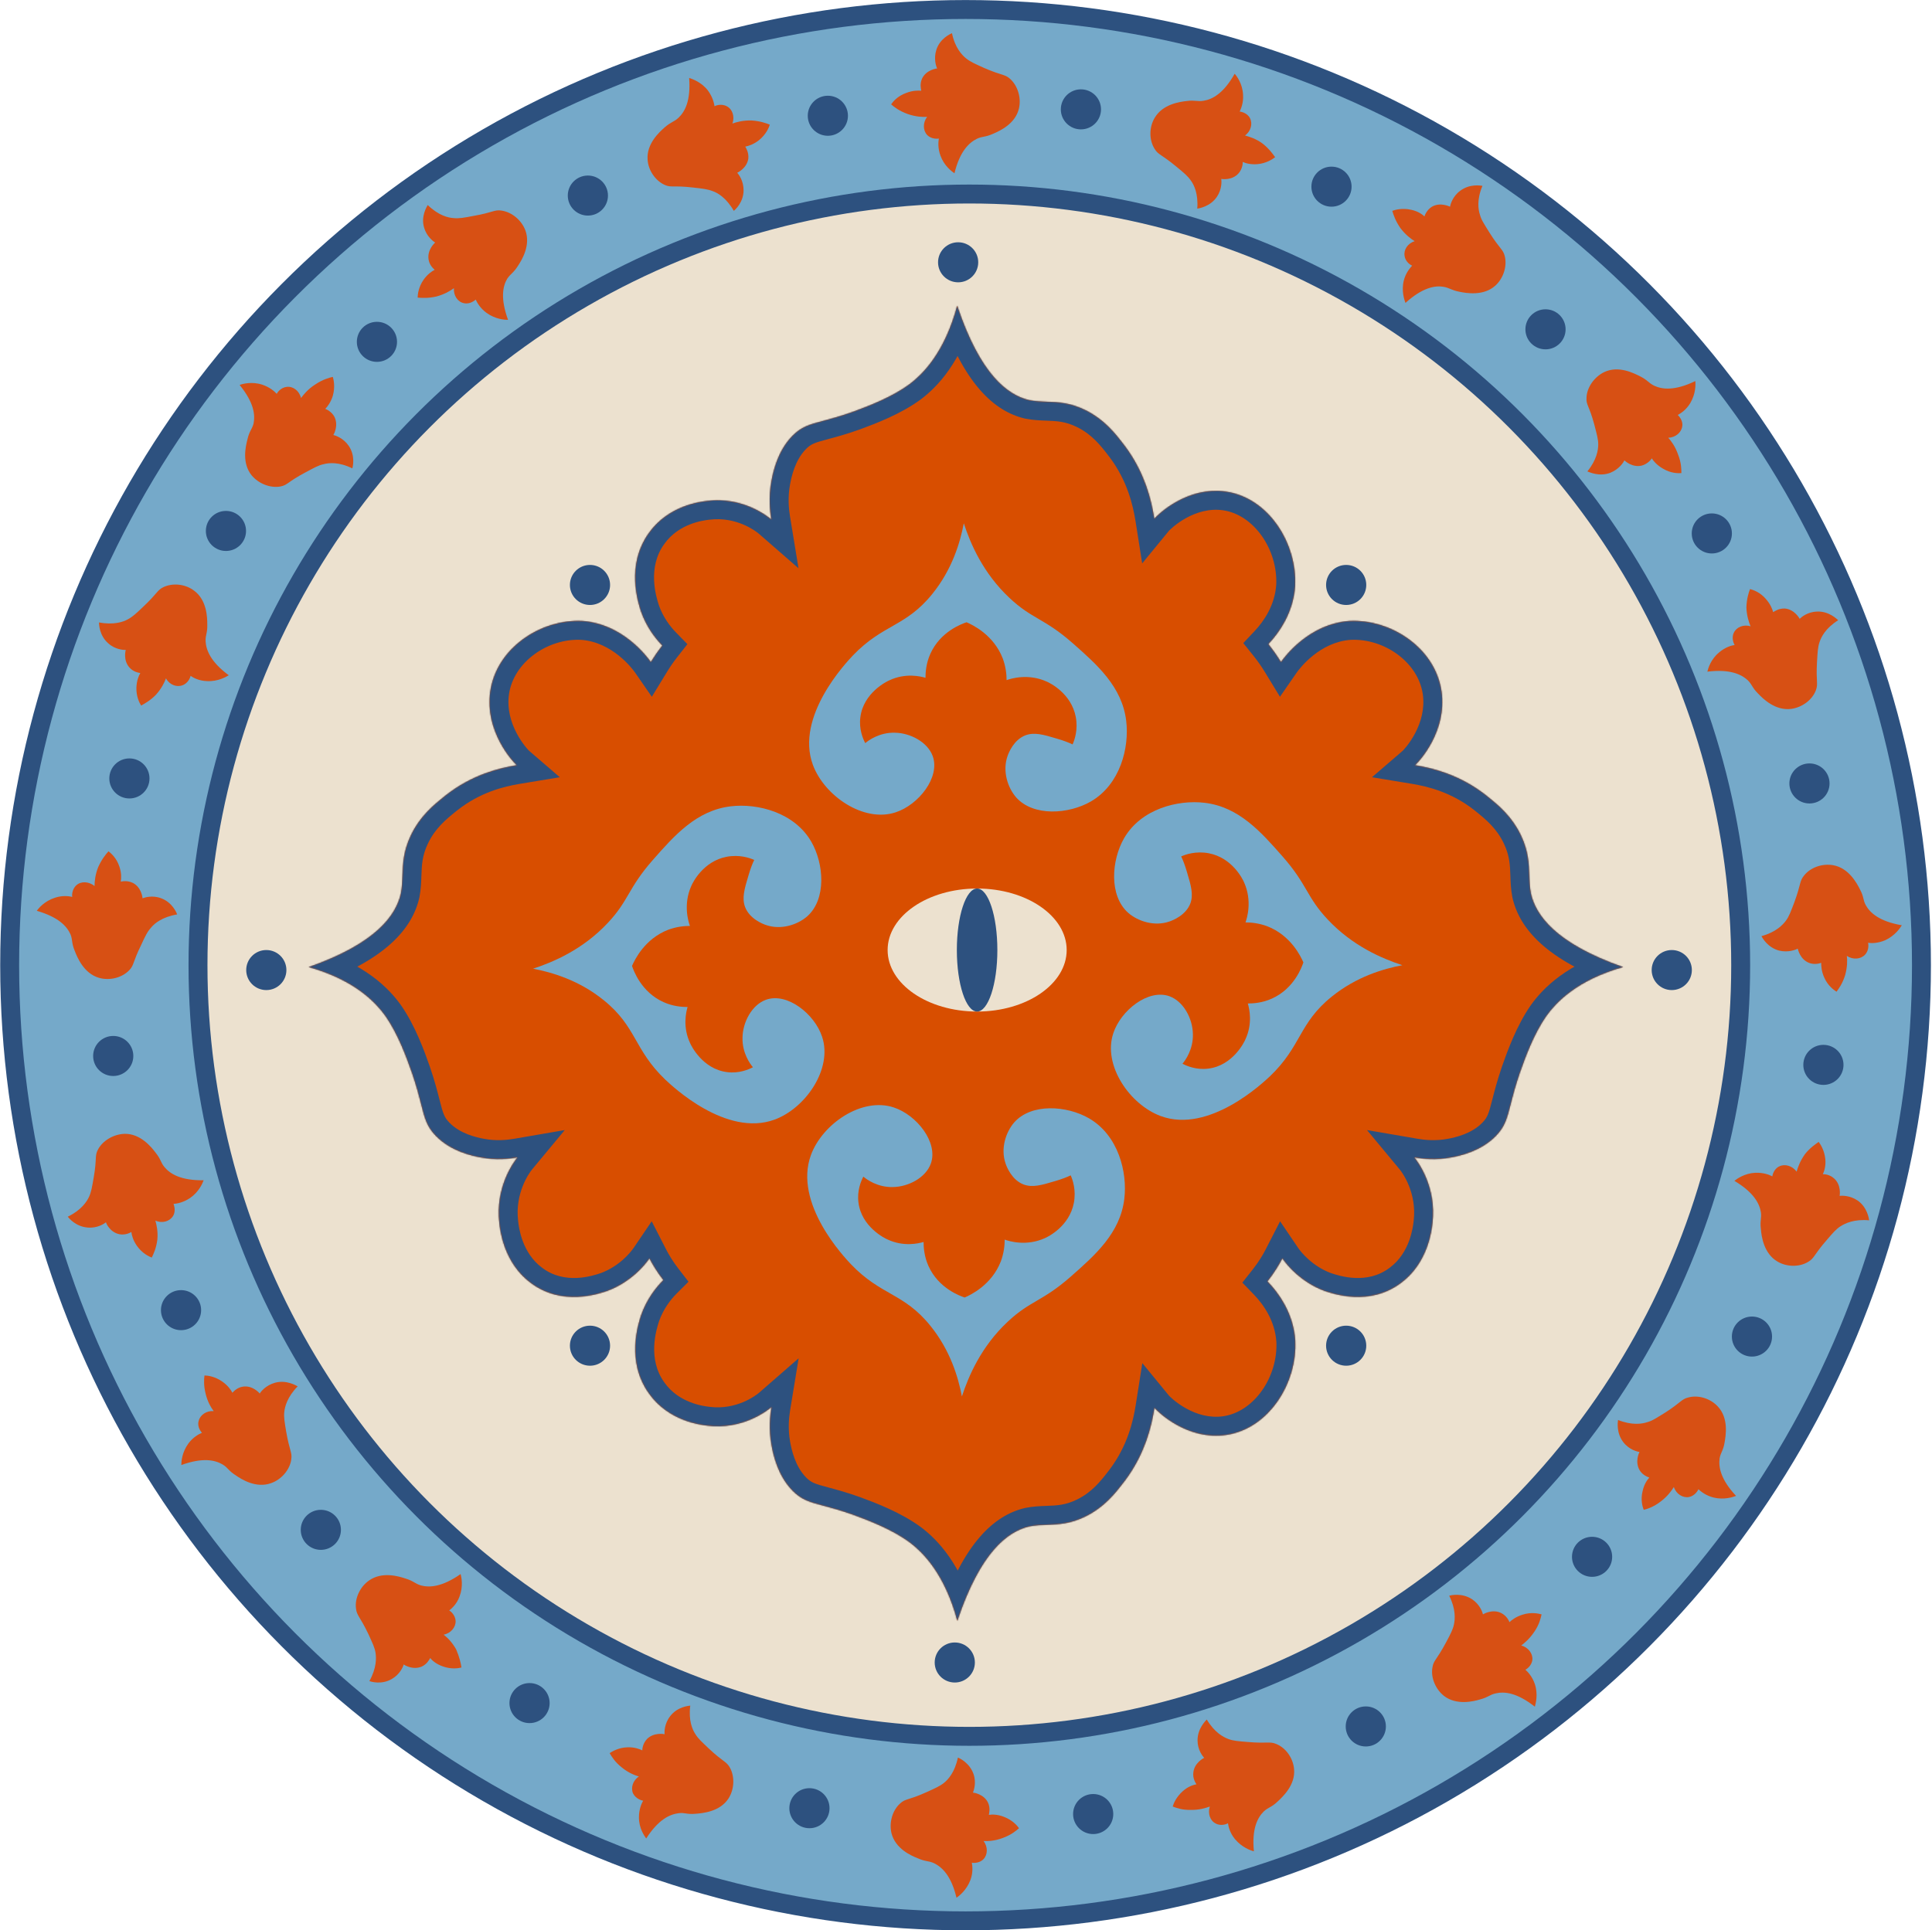 <svg width="1629" height="1628" viewBox="0 0 1629 1628" fill="none" xmlns="http://www.w3.org/2000/svg">
<circle cx="814.131" cy="814" r="805.98" fill="#75A9C9" stroke="#2D517F" stroke-width="15.96"/>
<circle cx="817.316" cy="814" r="650.37" fill="#ECE1CF" stroke="#2D517F" stroke-width="15.96"/>
<path d="M751.373 88.006C752.785 85.895 756.784 80.97 764.077 78.39C769.489 76.279 773.959 76.279 776.782 76.514C776.547 75.106 775.37 70.885 777.488 66.194C781.017 58.924 789.486 57.751 790.192 57.751C789.251 55.875 787.134 49.543 789.486 42.038C792.545 32.422 801.25 28.669 802.661 27.966C805.249 40.396 811.131 46.494 814.66 49.308C818.189 52.123 821.953 53.764 829.717 57.282C844.774 63.849 847.127 62.442 851.597 66.429C858.185 72.292 861.243 82.612 859.126 91.524C856.067 104.657 842.657 110.521 837.246 112.866C830.423 115.915 828.541 114.742 823.6 117.088C817.013 120.371 809.249 127.641 804.779 146.169C802.426 144.528 796.074 139.837 793.015 131.394C790.663 125.062 791.133 119.667 791.604 116.853C790.898 117.088 785.252 117.557 781.723 113.804C778.194 110.052 777.958 103.485 781.723 98.56C778.194 98.794 772.312 98.56 765.489 96.214C758.196 93.635 753.726 90.117 751.373 88.006Z" fill="#D75014"/>
<path d="M1173.96 177.835C1176.32 176.896 1182.43 175.255 1189.73 176.896C1195.37 178.069 1199.14 180.649 1201.02 182.525C1201.49 181.352 1202.9 177.131 1207.37 174.317C1214.43 170.33 1221.96 174.082 1222.66 174.317C1222.9 172.44 1224.78 165.639 1231.13 160.948C1239.13 154.85 1248.31 156.492 1249.95 156.727C1245.01 168.453 1246.43 176.896 1247.84 181.118C1249.01 185.574 1251.37 188.857 1255.84 196.128C1264.54 209.965 1267.36 210.2 1268.78 216.063C1270.89 224.506 1267.6 234.826 1260.78 240.923C1250.9 249.835 1236.31 247.256 1230.66 246.083C1223.37 244.676 1222.43 242.8 1217.02 241.861C1209.72 240.689 1199.37 242.565 1185.02 255.464C1184.08 252.884 1181.49 245.379 1183.61 236.702C1185.26 230.135 1188.78 226.148 1190.67 224.037C1189.96 223.803 1185.02 221.223 1184.31 215.829C1183.37 210.669 1186.9 205.275 1192.78 203.398C1189.73 201.522 1185.02 198.004 1180.79 192.375C1176.55 186.278 1174.9 181.118 1173.96 177.835Z" fill="#D75014"/>
<path d="M1475.57 496.791C1478.15 497.495 1484.04 499.371 1488.98 505.234C1492.74 509.456 1494.39 513.677 1495.09 516.257C1496.27 515.553 1499.8 512.974 1504.98 513.208C1512.97 513.912 1517.21 521.417 1517.44 521.886C1518.86 520.479 1524.03 516.023 1532.03 515.788C1542.15 515.319 1548.73 522.12 1549.91 523.058C1539.09 529.86 1535.56 537.365 1534.15 541.586C1532.74 545.808 1532.5 550.029 1532.03 558.473C1531.09 574.89 1533.21 576.531 1531.09 582.16C1528.03 590.369 1519.33 596.701 1510.15 597.874C1496.74 599.515 1486.39 589.196 1482.39 584.975C1477.21 579.815 1477.45 577.47 1473.68 573.717C1468.27 568.792 1458.86 564.101 1439.57 566.447C1440.28 563.632 1442.39 556.127 1449.45 550.264C1454.63 545.808 1459.8 544.401 1462.63 543.932C1462.16 543.463 1459.57 538.303 1461.92 533.612C1464.04 528.922 1470.16 526.342 1476.04 528.218C1474.63 524.935 1472.74 519.306 1472.51 512.27C1472.74 505 1474.39 499.84 1475.57 496.791Z" fill="#D75014"/>
<path d="M352.152 251.003C352.152 248.423 352.858 242.091 357.093 235.993C360.387 231.302 364.151 228.723 366.504 227.55C365.563 226.612 362.034 223.797 361.328 218.638C360.151 210.664 366.504 204.8 366.974 204.566C365.327 203.628 359.681 199.406 357.564 191.901C354.74 182.286 359.916 174.311 360.622 172.904C369.797 181.816 378.032 183.693 382.502 183.927C386.972 184.396 390.972 183.693 399.441 182.051C415.675 179.237 416.851 176.657 422.733 177.595C431.438 178.768 439.672 185.569 442.966 194.247C447.671 206.911 439.907 219.341 436.849 224.032C432.849 230.364 430.732 230.599 427.673 235.055C423.909 241.387 421.792 251.707 428.379 269.765C425.556 269.765 417.792 269.296 410.263 263.902C404.852 259.915 402.264 255.225 401.088 252.645C400.617 253.114 396.383 256.866 391.207 255.694C386.031 254.755 382.267 249.361 382.737 243.029C379.914 245.14 374.973 248.189 367.915 250.065C360.857 251.707 355.446 251.238 352.152 251.003Z" fill="#D75014"/>
<path d="M119.011 595.062C117.599 592.951 114.776 587.322 115.011 579.817C115.247 574.188 116.893 569.967 118.305 567.622C116.893 567.387 112.423 566.683 109.13 562.931C103.718 556.833 105.836 548.625 106.071 548.156C104.189 548.156 97.131 547.921 91.249 542.527C83.721 535.96 83.485 526.579 83.485 524.937C95.954 527.282 103.954 524.468 107.718 522.357C111.717 520.246 114.776 517.432 120.893 511.569C132.892 500.311 132.421 497.731 137.832 495.151C145.831 491.399 156.418 492.572 163.712 498.2C174.534 506.174 174.769 520.95 174.769 526.579C175.005 534.084 173.122 535.491 173.358 540.885C173.828 548.155 177.357 558.006 192.885 569.498C190.532 570.905 183.709 574.892 174.534 574.423C167.711 574.188 163.006 571.609 160.653 569.967C160.653 570.671 159.006 576.065 153.83 577.941C148.89 579.817 142.773 577.472 139.95 572.078C138.773 575.361 136.185 580.755 131.48 585.915C126.775 590.84 121.834 593.42 119.011 595.062Z" fill="#D75014"/>
<path d="M127.947 1060.6C125.595 1059.67 119.948 1057.09 115.478 1050.75C112.185 1046.06 111.008 1041.61 110.773 1039.03C109.597 1039.73 105.597 1041.84 100.656 1040.9C92.657 1039.26 89.364 1031.52 89.364 1030.82C87.952 1031.99 82.07 1035.98 74.071 1035.28C63.955 1034.57 58.073 1027.3 57.132 1026.13C68.66 1020.5 73.13 1013.46 75.012 1009.48C76.894 1005.49 77.6 1001.27 79.012 993.06C81.835 976.878 79.718 975.001 82.541 969.607C86.54 961.868 95.951 956.473 105.126 956.239C118.537 956.004 127.712 967.496 131.241 972.187C135.947 978.05 135.241 980.161 138.77 984.383C143.475 990.011 152.415 995.64 171.707 995.406C170.766 997.985 167.708 1005.26 160.179 1010.42C154.533 1014.17 149.357 1015.11 146.298 1015.34C146.534 1016.04 148.651 1021.2 145.828 1025.66C143.005 1030.12 136.652 1031.99 131.006 1029.41C131.947 1032.7 133.359 1038.56 132.653 1045.6C131.712 1052.87 129.359 1057.79 127.947 1060.6Z" fill="#D75014"/>
<path d="M1533.43 963.039C1535.08 965.15 1538.37 970.31 1539.08 977.815C1539.55 983.443 1538.14 987.899 1536.96 990.245C1538.37 990.245 1542.84 990.479 1546.61 993.997C1552.49 999.391 1551.31 1007.83 1551.08 1008.54C1552.96 1008.3 1559.78 1008.07 1566.37 1012.53C1574.6 1018.39 1575.78 1027.77 1576.01 1029.18C1563.31 1028 1555.78 1031.76 1552.02 1034.1C1548.25 1036.45 1545.43 1039.73 1540.02 1046.06C1529.2 1058.49 1529.9 1061.07 1524.73 1064.12C1517.2 1068.81 1506.37 1068.58 1498.61 1063.89C1487.08 1057.09 1485.2 1042.55 1484.73 1036.68C1483.79 1029.41 1485.44 1027.77 1484.73 1022.38C1483.55 1015.11 1478.85 1005.72 1462.38 995.873C1464.5 994.232 1470.85 989.541 1480.02 989.072C1486.85 988.837 1491.79 990.714 1494.38 992.121C1494.38 991.417 1495.55 985.789 1500.26 983.678C1504.96 981.332 1511.32 983.209 1514.84 988.134C1515.79 984.85 1517.67 979.222 1521.9 973.358C1526.14 967.964 1530.84 964.915 1533.43 963.039Z" fill="#D75014"/>
<path d="M389.091 1406.3C386.503 1407.01 380.386 1407.95 373.328 1405.37C367.917 1403.49 364.388 1400.44 362.741 1398.33C362.036 1399.5 360.153 1403.49 355.448 1405.6C347.919 1408.65 340.861 1404.19 340.391 1403.72C339.92 1405.6 337.332 1411.93 330.51 1415.92C321.805 1421.08 312.865 1418.27 311.453 1417.8C317.57 1406.77 317.335 1398.33 316.629 1393.87C315.923 1389.42 314.041 1385.67 310.512 1377.93C303.454 1363.15 300.866 1362.68 300.16 1356.58C298.984 1347.91 303.689 1338.06 311.218 1332.9C322.275 1325.16 336.156 1329.38 341.803 1331.25C348.861 1333.37 349.566 1335.48 354.978 1337.12C362.036 1338.99 372.623 1338.52 388.386 1327.5C389.091 1330.32 390.738 1337.82 387.444 1346.5C385.092 1352.83 381.092 1356.35 378.74 1358.23C379.445 1358.46 383.915 1361.74 384.151 1367.14C384.386 1372.3 380.151 1377.46 374.034 1378.63C376.857 1380.74 381.092 1384.73 384.621 1391.06C387.444 1397.63 388.621 1403.02 389.091 1406.3Z" fill="#D75014"/>
<path d="M859.185 1541.86C857.773 1539.75 853.774 1535.06 846.48 1532.25C841.069 1530.14 836.599 1530.14 833.776 1530.61C834.011 1529.2 835.187 1524.98 833.07 1520.29C829.541 1513.02 821.071 1511.84 820.365 1511.84C821.071 1509.97 823.424 1503.64 820.836 1496.13C817.542 1486.75 809.073 1482.76 807.661 1482.29C805.073 1494.72 799.427 1500.82 795.898 1503.64C792.369 1506.45 788.604 1508.09 780.84 1511.61C765.783 1518.41 763.431 1516.77 758.961 1520.99C752.373 1526.85 749.55 1537.17 751.667 1546.09C754.961 1559.22 768.371 1565.08 773.782 1567.19C780.605 1570.24 782.487 1569.07 787.663 1571.41C794.251 1574.7 802.015 1581.73 806.485 1600.5C808.837 1598.85 814.954 1594.16 818.248 1585.49C820.601 1579.15 819.895 1573.76 819.424 1570.95C820.13 1571.18 825.777 1571.65 829.306 1567.9C832.835 1564.14 833.07 1557.58 829.306 1552.65C832.835 1552.89 838.716 1552.65 845.539 1550.07C852.597 1547.49 856.832 1543.97 859.185 1541.86Z" fill="#D75014"/>
<path d="M1299.81 1361.51C1297.22 1360.81 1291.1 1359.4 1283.81 1361.74C1278.4 1363.39 1274.63 1366.2 1272.75 1368.08C1272.28 1366.9 1270.4 1362.68 1265.69 1360.34C1258.4 1356.82 1251.1 1361.04 1250.4 1361.51C1249.93 1359.63 1247.81 1353.07 1240.99 1348.61C1232.52 1343.22 1223.34 1345.33 1221.93 1345.8C1227.58 1357.05 1226.87 1365.5 1225.93 1369.95C1224.99 1374.41 1223.11 1377.93 1219.11 1385.43C1211.34 1399.97 1208.76 1400.21 1207.82 1406.07C1206.17 1414.75 1210.4 1424.6 1217.46 1430.23C1228.05 1438.44 1242.4 1434.92 1247.81 1433.28C1255.1 1431.4 1255.81 1429.29 1261.22 1428.12C1268.51 1426.47 1278.87 1427.41 1294.16 1439.37C1294.86 1436.56 1296.98 1429.05 1294.16 1420.38C1292.04 1414.04 1288.28 1410.06 1286.16 1408.18C1286.87 1407.95 1291.57 1404.9 1292.04 1399.74C1292.51 1394.58 1288.51 1389.18 1282.63 1387.78C1285.45 1385.67 1289.92 1381.91 1293.92 1375.82C1297.92 1369.95 1299.1 1364.56 1299.81 1361.51Z" fill="#D75014"/>
<path d="M649.078 105.126C648.372 107.471 646.019 113.334 639.902 118.26C635.432 121.777 630.962 123.185 628.374 123.654C629.08 124.826 631.433 128.579 630.962 133.739C629.786 141.713 622.257 145.465 621.551 145.7C622.963 147.107 626.962 152.501 626.962 160.475C626.962 170.56 619.904 176.892 618.728 177.83C612.376 166.807 605.083 162.586 600.848 161.179C596.613 159.537 592.613 159.068 584.144 158.13C567.675 156.254 566.028 158.364 560.617 156.019C552.618 152.501 546.501 143.589 546.03 134.442C545.089 121.074 556.147 111.224 560.382 107.471C566.028 102.546 568.145 103.015 572.145 99.263C577.556 94.103 582.497 84.956 581.085 65.725C583.673 66.663 591.202 69.008 596.848 76.278C600.848 81.673 602.024 86.832 602.495 89.647C602.965 89.178 608.141 87.067 612.846 89.647C617.552 91.992 619.669 98.324 617.552 104.188C620.845 103.015 626.492 101.373 633.785 101.608C641.079 102.077 646.019 103.953 649.078 105.126Z" fill="#D75014"/>
<path d="M280.616 317.845C281.321 320.19 282.733 326.288 280.616 333.793C278.969 339.187 276.145 342.94 274.263 344.816C275.44 345.285 279.674 347.161 282.027 351.617C285.556 358.888 281.557 366.158 281.086 366.862C282.968 367.331 289.556 369.442 294.026 376.008C299.672 384.217 297.555 393.364 297.084 395.005C285.556 389.377 277.087 390.315 272.852 391.487C268.382 392.426 264.853 394.536 257.324 398.523C242.737 406.263 242.502 409.077 236.621 410.25C227.916 411.892 218.034 407.905 212.153 400.869C203.683 390.315 207.212 376.243 208.624 370.614C210.271 363.344 212.388 362.406 213.8 357.246C215.211 349.975 214.27 339.656 202.036 324.646C204.624 323.708 212.388 321.597 221.093 324.412C227.445 326.522 231.445 330.04 233.327 332.151C233.562 331.448 236.62 326.757 241.796 326.288C246.972 325.584 252.383 329.571 253.795 335.669C255.912 332.855 259.677 328.164 265.558 324.412C272.146 319.956 277.557 318.548 280.616 317.845Z" fill="#D75014"/>
<path d="M91.481 717.957C93.598 719.599 98.303 723.586 100.656 730.856C102.538 736.25 102.303 740.941 101.832 743.521C103.244 743.286 107.479 742.348 112.184 744.694C119.242 748.446 120.183 756.889 120.183 757.593C122.065 756.889 128.653 754.778 135.946 757.593C145.357 761.111 148.886 769.788 149.356 771.196C136.887 773.306 130.3 778.701 127.476 782.219C124.418 785.502 122.536 789.254 119.007 796.994C111.714 811.769 113.125 814.115 108.89 818.336C102.773 824.669 92.421 827.248 83.481 824.669C70.542 820.916 65.13 807.313 63.013 801.919C60.19 795.118 61.366 793.007 59.484 788.082C56.425 781.28 49.603 773.541 31.017 768.147C32.663 765.801 37.604 759.938 46.309 757.124C52.661 755.013 58.072 755.717 60.896 756.42C60.66 755.717 60.425 750.088 64.425 746.57C68.189 743.052 75.012 743.286 79.717 747.273C79.717 743.755 80.188 737.892 82.776 731.325C85.834 724.524 89.363 720.302 91.481 717.957Z" fill="#D75014"/>
<path d="M1548.49 836.394C1546.38 834.987 1541.2 831.469 1538.14 824.433C1535.79 819.274 1535.55 814.583 1535.55 812.003C1534.38 812.472 1529.91 813.879 1525.2 812.003C1517.67 808.954 1516.03 800.746 1515.79 800.042C1514.15 800.98 1507.79 803.56 1500.03 801.684C1490.38 799.104 1485.91 790.895 1485.21 789.488C1497.44 786.205 1503.32 779.872 1505.91 776.354C1508.5 772.837 1509.91 768.849 1512.97 760.875C1518.62 745.396 1517.2 743.286 1520.97 738.595C1526.38 731.559 1536.5 728.041 1545.67 729.683C1558.85 732.028 1565.67 744.927 1568.26 750.087C1571.79 756.654 1570.61 758.765 1573.2 763.455C1576.73 769.788 1584.49 777.058 1603.55 780.341C1602.14 782.687 1597.67 789.254 1589.43 793.006C1583.31 795.586 1577.9 795.586 1575.08 795.117C1575.31 795.821 1576.26 801.215 1572.49 805.202C1568.96 808.954 1562.37 809.658 1557.2 806.14C1557.67 809.658 1557.67 815.521 1555.79 822.323C1553.67 829.359 1550.38 833.815 1548.49 836.394Z" fill="#D75014"/>
<path d="M172.409 1160.04C174.997 1160.04 181.114 1160.75 187.466 1165.2C192.172 1168.49 194.76 1172.24 195.936 1174.59C196.877 1173.65 199.935 1170.13 204.876 1169.43C212.875 1168.25 218.522 1174.59 218.992 1175.29C219.933 1173.65 224.168 1168.25 231.932 1166.14C241.578 1163.56 249.577 1168.49 250.989 1169.19C242.048 1178.34 240.166 1186.55 239.696 1190.77C239.225 1195.22 239.931 1199.21 241.343 1207.65C244.166 1223.84 246.518 1225.01 245.577 1230.87C244.401 1239.55 237.343 1247.76 228.638 1250.81C215.934 1255.5 203.464 1247.52 198.759 1244.24C192.407 1240.25 192.407 1237.91 187.701 1235.09C181.349 1231.34 170.997 1229 152.882 1235.56C152.882 1232.75 153.352 1225.01 158.764 1217.5C162.763 1212.11 167.468 1209.53 170.292 1208.36C169.821 1207.89 166.057 1203.67 167.468 1198.51C168.645 1193.35 174.056 1189.6 180.173 1190.06C178.055 1187.25 174.997 1182.33 173.35 1175.29C171.703 1168.72 171.939 1163.33 172.409 1160.04Z" fill="#D75014"/>
<path d="M1385.93 1273.32C1384.99 1270.98 1383.11 1264.88 1384.99 1257.61C1386.16 1251.98 1388.75 1248.23 1390.63 1246.12C1389.46 1245.65 1384.99 1244.24 1382.4 1239.79C1378.4 1232.75 1381.93 1225.25 1382.4 1224.54C1380.52 1224.31 1373.69 1222.67 1368.75 1216.33C1362.64 1208.36 1364.05 1199.21 1364.28 1197.57C1376.05 1202.26 1384.52 1200.85 1388.75 1199.45C1393.22 1198.28 1396.52 1195.93 1403.81 1191.47C1417.69 1182.56 1417.69 1179.98 1423.57 1178.57C1432.04 1176.23 1442.39 1179.51 1448.51 1186.31C1457.69 1196.16 1455.1 1210.71 1454.16 1216.33C1452.98 1223.6 1450.86 1224.78 1449.92 1229.94C1448.98 1237.21 1450.63 1247.53 1463.8 1261.6C1461.21 1262.54 1453.69 1265.12 1444.98 1263.01C1438.39 1261.36 1434.39 1258.08 1432.04 1255.97C1431.81 1256.67 1429.22 1261.6 1424.04 1262.54C1418.87 1263.47 1413.22 1259.96 1411.34 1254.09C1409.46 1257.14 1406.16 1261.83 1400.28 1266.29C1394.16 1270.98 1388.99 1272.62 1385.93 1273.32Z" fill="#D75014"/>
<path d="M988.788 1523.57C989.494 1520.99 991.847 1515.36 997.493 1510.43C1001.73 1506.68 1006.2 1505.28 1008.79 1504.81C1008.08 1503.63 1005.49 1499.88 1006.2 1494.72C1007.14 1486.75 1014.67 1482.76 1015.37 1482.53C1013.96 1481.12 1009.73 1475.72 1009.73 1467.75C1009.73 1457.67 1016.55 1451.33 1017.49 1450.16C1024.08 1461.18 1031.37 1464.94 1035.61 1466.58C1039.84 1468.22 1044.08 1468.45 1052.31 1469.16C1068.78 1470.56 1070.43 1468.45 1076.07 1470.8C1084.31 1474.08 1090.42 1482.99 1091.13 1492.14C1092.31 1505.51 1081.48 1515.36 1077.25 1519.35C1071.84 1524.51 1069.48 1524.04 1065.49 1527.79C1060.31 1532.95 1055.37 1542.33 1057.25 1561.33C1054.43 1560.62 1047.13 1558.04 1041.25 1551.01C1037.02 1545.85 1035.84 1540.69 1035.37 1537.64C1034.9 1538.11 1029.72 1540.45 1025.02 1537.87C1020.31 1535.53 1018.2 1529.43 1020.08 1523.57C1016.78 1524.74 1011.14 1526.62 1003.85 1526.38C997.022 1526.62 991.847 1524.74 988.788 1523.57Z" fill="#D75014"/>
<path d="M514.026 1478.54C516.144 1477.13 521.555 1473.85 529.084 1473.61C534.73 1473.38 539.2 1475.02 541.553 1476.19C541.553 1474.79 542.023 1470.33 545.552 1466.58C551.199 1460.95 559.668 1462.36 560.374 1462.59C560.139 1460.71 560.139 1453.68 565.079 1447.35C571.196 1439.37 580.607 1438.67 582.019 1438.43C580.372 1451.1 583.901 1458.84 586.254 1462.36C588.606 1466.34 591.665 1468.92 597.782 1474.79C609.78 1486.04 612.368 1485.34 615.427 1490.73C619.662 1498.47 619.191 1509.03 614.25 1516.77C606.957 1528.03 592.371 1529.2 586.489 1529.67C578.96 1530.37 577.549 1528.49 572.138 1529.2C564.844 1530.14 555.198 1534.36 544.846 1550.54C543.2 1548.19 538.729 1541.86 538.729 1532.72C538.729 1525.91 540.847 1521.22 542.259 1518.64C541.553 1518.64 536.142 1517.24 533.789 1512.55C531.671 1507.86 533.554 1501.52 538.729 1498.24C535.436 1497.3 529.789 1495.19 524.143 1490.5C518.496 1486.04 515.673 1481.35 514.026 1478.54Z" fill="#D75014"/>
<path d="M1075.15 132.566C1073.03 134.208 1067.86 137.726 1060.33 138.43C1054.68 138.899 1050.21 137.726 1047.86 136.553C1047.86 137.96 1047.63 142.417 1044.33 146.169C1038.92 152.267 1030.45 151.094 1029.75 150.86C1029.98 152.736 1030.45 159.537 1025.98 166.104C1020.33 174.313 1010.92 175.72 1009.51 175.954C1010.45 163.29 1006.69 155.785 1004.1 152.267C1001.51 148.514 998.455 145.935 991.867 140.54C979.163 129.986 976.575 130.69 973.516 125.53C968.811 118.025 968.811 107.471 973.516 99.497C980.339 87.771 994.69 85.895 1000.57 85.191C1007.87 84.253 1009.51 85.895 1014.92 84.957C1022.22 83.784 1031.63 78.859 1041.04 62.207C1042.92 64.318 1047.63 70.65 1048.1 79.797C1048.57 86.598 1046.45 91.523 1045.27 94.103C1045.98 94.103 1051.63 95.041 1053.98 99.732C1056.33 104.423 1054.68 110.755 1049.74 114.273C1053.04 115.211 1058.92 116.853 1064.57 121.074C1070.21 125.53 1073.27 129.986 1075.15 132.566Z" fill="#D75014"/>
<path d="M1417.69 398.993C1415.1 399.227 1408.75 399.227 1402.17 395.24C1397.22 392.426 1394.17 388.908 1392.75 386.563C1392.05 387.735 1389.23 391.253 1384.28 392.66C1376.52 394.537 1370.17 388.908 1369.7 388.204C1368.76 390.081 1365.23 395.709 1357.7 398.758C1348.29 402.276 1339.82 398.055 1338.41 397.586C1346.41 387.735 1347.58 379.292 1347.58 374.836C1347.58 370.38 1346.41 366.393 1344.29 358.184C1340.05 342.236 1337.23 341.533 1337.7 335.435C1337.94 326.757 1344.29 317.845 1352.52 313.858C1364.76 307.995 1377.7 314.796 1382.87 317.376C1389.46 320.659 1389.93 323.005 1394.87 325.35C1401.46 328.399 1412.05 329.806 1429.46 321.363C1429.69 324.177 1429.93 331.917 1425.22 339.891C1421.69 345.754 1417.22 348.569 1414.63 349.976C1415.1 350.445 1419.34 354.432 1418.4 359.592C1417.69 364.751 1412.75 368.973 1406.64 369.207C1408.99 371.787 1412.52 376.478 1414.87 383.279C1417.69 390.315 1417.69 395.944 1417.69 398.993Z" fill="#D75014"/>
<path d="M698.017 114.508C707.373 114.508 714.957 106.948 714.957 97.622C714.957 88.296 707.373 80.735 698.017 80.735C688.662 80.735 681.078 88.296 681.078 97.622C681.078 106.948 688.662 114.508 698.017 114.508Z" fill="#2D517F"/>
<path d="M911.393 109.112C920.749 109.112 928.333 101.552 928.333 92.226C928.333 82.9 920.749 75.34 911.393 75.34C902.038 75.34 894.454 82.9 894.454 92.226C894.454 101.552 902.038 109.112 911.393 109.112Z" fill="#2D517F"/>
<path d="M495.679 181.817C505.034 181.817 512.618 174.257 512.618 164.931C512.618 155.605 505.034 148.045 495.679 148.045C486.323 148.045 478.739 155.605 478.739 164.931C478.739 174.257 486.323 181.817 495.679 181.817Z" fill="#2D517F"/>
<path d="M317.818 305.184C327.174 305.184 334.757 297.623 334.757 288.297C334.757 278.971 327.174 271.411 317.818 271.411C308.463 271.411 300.879 278.971 300.879 288.297C300.879 297.623 308.463 305.184 317.818 305.184Z" fill="#2D517F"/>
<path d="M190.512 464.664C199.867 464.664 207.451 457.104 207.451 447.778C207.451 438.452 199.867 430.892 190.512 430.892C181.156 430.892 173.572 438.452 173.572 447.778C173.572 457.104 181.156 464.664 190.512 464.664Z" fill="#2D517F"/>
<path d="M1303.12 294.628C1312.48 294.628 1320.06 287.068 1320.06 277.742C1320.06 268.416 1312.48 260.855 1303.12 260.855C1293.77 260.855 1286.18 268.416 1286.18 277.742C1286.18 287.068 1293.77 294.628 1303.12 294.628Z" fill="#2D517F"/>
<path d="M1443.35 466.771C1452.71 466.771 1460.29 459.21 1460.29 449.884C1460.29 440.558 1452.71 432.998 1443.35 432.998C1434 432.998 1426.42 440.558 1426.42 449.884C1426.42 459.21 1434 466.771 1443.35 466.771Z" fill="#2D517F"/>
<path d="M1525.68 677.616C1535.04 677.616 1542.62 670.056 1542.62 660.73C1542.62 651.404 1535.04 643.844 1525.68 643.844C1516.33 643.844 1508.75 651.404 1508.75 660.73C1508.75 670.056 1516.33 677.616 1525.68 677.616Z" fill="#2D517F"/>
<path d="M95.474 907.458C104.83 907.458 112.414 899.898 112.414 890.572C112.414 881.246 104.83 873.686 95.474 873.686C86.119 873.686 78.535 881.246 78.535 890.572C78.535 899.898 86.119 907.458 95.474 907.458Z" fill="#2D517F"/>
<path d="M497.467 1151.8C506.822 1151.8 514.406 1144.24 514.406 1134.92C514.406 1125.59 506.822 1118.03 497.467 1118.03C488.111 1118.03 480.527 1125.59 480.527 1134.92C480.527 1144.24 488.111 1151.8 497.467 1151.8Z" fill="#2D517F"/>
<path d="M1135.05 510.215C1144.41 510.215 1151.99 502.654 1151.99 493.328C1151.99 484.003 1144.41 476.442 1135.05 476.442C1125.7 476.442 1118.11 484.003 1118.11 493.328C1118.11 502.654 1125.7 510.215 1135.05 510.215Z" fill="#2D517F"/>
<path d="M805.041 1418.98C814.396 1418.98 821.98 1411.42 821.98 1402.1C821.98 1392.77 814.396 1385.21 805.041 1385.21C795.686 1385.21 788.102 1392.77 788.102 1402.1C788.102 1411.42 795.686 1418.98 805.041 1418.98Z" fill="#2D517F"/>
<path d="M807.872 238.097C817.227 238.097 824.811 230.536 824.811 221.21C824.811 211.884 817.227 204.324 807.872 204.324C798.517 204.324 790.933 211.884 790.933 221.21C790.933 230.536 798.517 238.097 807.872 238.097Z" fill="#2D517F"/>
<path d="M1409.58 834.999C1418.94 834.999 1426.52 827.439 1426.52 818.113C1426.52 808.787 1418.94 801.227 1409.58 801.227C1400.23 801.227 1392.64 808.787 1392.64 818.113C1392.64 827.439 1400.23 834.999 1409.58 834.999Z" fill="#2D517F"/>
<path d="M224.544 834.999C233.899 834.999 241.483 827.439 241.483 818.113C241.483 808.787 233.899 801.227 224.544 801.227C215.188 801.227 207.604 808.787 207.604 818.113C207.604 827.439 215.188 834.999 224.544 834.999Z" fill="#2D517F"/>
<path d="M1135.05 1151.8C1144.41 1151.8 1151.99 1144.24 1151.99 1134.92C1151.99 1125.59 1144.41 1118.03 1135.05 1118.03C1125.7 1118.03 1118.11 1125.59 1118.11 1134.92C1118.11 1144.24 1125.7 1151.8 1135.05 1151.8Z" fill="#2D517F"/>
<path d="M497.467 510.215C506.822 510.215 514.406 502.654 514.406 493.328C514.406 484.003 506.822 476.442 497.467 476.442C488.111 476.442 480.527 484.003 480.527 493.328C480.527 502.654 488.111 510.215 497.467 510.215Z" fill="#2D517F"/>
<path d="M152.647 1121.82C162.003 1121.82 169.587 1114.26 169.587 1104.93C169.587 1095.61 162.003 1088.05 152.647 1088.05C143.292 1088.05 135.708 1095.61 135.708 1104.93C135.708 1114.26 143.292 1121.82 152.647 1121.82Z" fill="#2D517F"/>
<path d="M446.498 1453.21C455.853 1453.21 463.437 1445.65 463.437 1436.32C463.437 1427 455.853 1419.44 446.498 1419.44C437.143 1419.44 429.559 1427 429.559 1436.32C429.559 1445.65 437.143 1453.21 446.498 1453.21Z" fill="#2D517F"/>
<path d="M682.489 1541.86C691.844 1541.86 699.428 1534.3 699.428 1524.98C699.428 1515.65 691.844 1508.09 682.489 1508.09C673.134 1508.09 665.55 1515.65 665.55 1524.98C665.55 1534.3 673.134 1541.86 682.489 1541.86Z" fill="#2D517F"/>
<path d="M921.734 1546.79C931.09 1546.79 938.673 1539.23 938.673 1529.9C938.673 1520.58 931.09 1513.02 921.734 1513.02C912.379 1513.02 904.795 1520.58 904.795 1529.9C904.795 1539.23 912.379 1546.79 921.734 1546.79Z" fill="#2D517F"/>
<path d="M1151.6 1472.91C1160.95 1472.91 1168.54 1465.35 1168.54 1456.02C1168.54 1446.7 1160.95 1439.14 1151.6 1439.14C1142.24 1439.14 1134.66 1446.7 1134.66 1456.02C1134.66 1465.35 1142.24 1472.91 1151.6 1472.91Z" fill="#2D517F"/>
<path d="M1342.39 1329.85C1351.75 1329.85 1359.33 1322.29 1359.33 1312.96C1359.33 1303.64 1351.75 1296.08 1342.39 1296.08C1333.04 1296.08 1325.45 1303.64 1325.45 1312.96C1325.45 1322.29 1333.04 1329.85 1342.39 1329.85Z" fill="#2D517F"/>
<path d="M270.52 1307.1C279.876 1307.1 287.46 1299.54 287.46 1290.21C287.46 1280.89 279.876 1273.33 270.52 1273.33C261.165 1273.33 253.581 1280.89 253.581 1290.21C253.581 1299.54 261.165 1307.1 270.52 1307.1Z" fill="#2D517F"/>
<path d="M1477.2 1144.1C1486.56 1144.1 1494.14 1136.54 1494.14 1127.21C1494.14 1117.89 1486.56 1110.33 1477.2 1110.33C1467.84 1110.33 1460.26 1117.89 1460.26 1127.21C1460.26 1136.54 1467.84 1144.1 1477.2 1144.1Z" fill="#2D517F"/>
<path d="M1537.44 914.964C1546.8 914.964 1554.38 907.404 1554.38 898.078C1554.38 888.752 1546.8 881.191 1537.44 881.191C1528.09 881.191 1520.5 888.752 1520.5 898.078C1520.5 907.404 1528.09 914.964 1537.44 914.964Z" fill="#2D517F"/>
<path d="M109.113 673.396C118.468 673.396 126.052 665.835 126.052 656.509C126.052 647.183 118.468 639.623 109.113 639.623C99.758 639.623 92.174 647.183 92.174 656.509C92.174 665.835 99.758 673.396 109.113 673.396Z" fill="#2D517F"/>
<path d="M1122.67 174.311C1132.02 174.311 1139.61 166.751 1139.61 157.425C1139.61 148.099 1132.02 140.539 1122.67 140.539C1113.31 140.539 1105.73 148.099 1105.73 157.425C1105.73 166.751 1113.31 174.311 1122.67 174.311Z" fill="#2D517F"/>
<mask id="path-51-inside-1_718_11056" fill="white">
<path fill-rule="evenodd" clip-rule="evenodd" d="M547.58 1061.26C549.858 1065.7 553.657 1072.28 559.306 1079.59C552.99 1085.89 545.383 1095.65 540.654 1108.86L540.606 1109.01C538.138 1116.52 527.726 1148.24 547.184 1175.2C563.755 1198.65 590.946 1201.72 596.405 1202.33L596.454 1202.34C625.542 1205.96 646.318 1190.28 650.474 1186.66C649.286 1193.89 648.099 1205.35 650.474 1218.62C651.661 1225.26 655.223 1243.95 668.282 1257.22C675.906 1264.96 682.551 1266.74 694.347 1269.9C700.92 1271.65 709.093 1273.84 719.927 1277.72C732.987 1282.55 751.982 1289.79 766.823 1300.64C778.101 1309.09 796.503 1327.18 807.189 1366.98C826.778 1308.48 849.929 1291.6 867.738 1287.37C872.854 1286.33 877.758 1286.15 882.791 1285.97C892.358 1285.62 902.391 1285.25 915.227 1278.93C931.398 1271 940.759 1258.81 947.248 1250.36L947.279 1250.32C947.687 1249.79 948.083 1249.28 948.47 1248.78C965.685 1225.86 971.027 1202.34 973.402 1187.26C976.37 1190.88 1001.3 1215 1033.95 1210.18C1070.16 1204.75 1093.91 1166.15 1092.13 1130.57C1090.56 1107.49 1078.14 1090.45 1068.68 1080.66C1074.79 1072.92 1078.85 1065.92 1081.24 1061.26C1085.36 1067.34 1097.13 1081.33 1116.56 1088.62L1116.71 1088.67C1124.05 1091.2 1155.01 1101.87 1181.32 1081.93C1204.21 1064.96 1207.21 1037.1 1207.81 1031.51L1207.82 1031.46C1211.35 1001.66 1196.04 980.381 1192.51 976.125C1199.57 977.341 1210.76 978.557 1223.71 976.125C1230.19 974.908 1248.44 971.26 1261.39 957.882C1268.95 950.072 1270.69 943.265 1273.77 931.181C1275.48 924.447 1277.62 916.075 1281.41 904.977C1286.12 891.599 1293.18 872.14 1303.78 856.937C1312.02 845.383 1329.68 826.532 1368.54 815.587C1311.43 795.52 1294.95 771.804 1290.83 753.561C1289.81 748.32 1289.64 743.296 1289.46 738.14C1289.12 728.339 1288.76 718.062 1282.59 704.913C1274.84 688.348 1262.94 678.758 1254.7 672.111C1254.17 671.682 1253.65 671.265 1253.15 670.859C1230.78 653.224 1207.82 647.752 1193.1 645.319C1196.63 642.279 1220.18 616.739 1215.47 583.293C1210.17 546.199 1172.49 521.875 1137.76 523.7C1103.61 526.132 1083.01 554.105 1080.06 558.361C1076.79 552.998 1073.23 547.936 1069.44 543.197C1078.77 533.277 1090.49 516.58 1092.01 494.209C1093.79 458.627 1070.04 420.029 1033.83 414.601C1001.18 409.776 976.251 433.9 973.283 437.519C970.908 422.441 965.566 398.921 948.351 376.003C947.967 375.506 947.572 374.993 947.166 374.464L947.15 374.443L947.129 374.416C940.641 365.968 931.279 353.78 915.108 345.849C902.272 339.526 892.24 339.158 882.673 338.808C877.639 338.624 872.735 338.445 867.619 337.405C849.81 333.184 826.659 316.297 807.07 257.797C796.385 297.601 777.983 315.694 766.704 324.137C751.864 334.993 732.868 342.23 719.808 347.055C708.975 350.939 700.802 353.125 694.228 354.883C682.432 358.037 675.787 359.814 668.163 367.56C655.104 380.828 651.542 399.524 650.355 406.158C647.98 419.426 649.168 430.885 650.355 438.122C646.2 434.503 625.423 418.823 596.336 422.441L596.286 422.447C590.827 423.063 563.636 426.131 547.065 449.58C527.607 476.538 538.02 508.256 540.487 515.772L540.536 515.921C545.074 528.601 552.264 538.099 558.419 544.414C554.983 548.8 551.752 553.454 548.758 558.361C545.814 554.105 525.209 526.132 491.062 523.7C456.327 521.875 418.648 546.199 413.35 583.293C408.64 616.739 432.189 642.279 435.721 645.319C421.003 647.752 398.043 653.224 375.671 670.859C375.171 671.265 374.654 671.682 374.121 672.111C365.875 678.758 353.976 688.348 346.234 704.913C340.062 718.062 339.703 728.339 339.362 738.14C339.182 743.296 339.007 748.32 337.992 753.561C333.871 771.804 317.386 795.52 260.279 815.587C299.136 826.532 316.798 845.383 325.04 856.937C335.637 872.14 342.702 891.599 347.412 904.977C351.204 916.075 353.337 924.447 355.053 931.181C358.133 943.265 359.867 950.072 367.429 957.882C380.381 971.26 398.631 974.908 405.107 976.125C418.06 978.557 429.245 977.341 436.31 976.125C432.778 980.381 417.471 1001.66 421.003 1031.46L421.008 1031.51C421.61 1037.1 424.605 1064.96 447.496 1081.93C473.811 1101.87 504.774 1091.2 512.111 1088.67L512.257 1088.62C531.685 1081.33 543.459 1067.34 547.58 1061.26Z"/>
</mask>
<path fill-rule="evenodd" clip-rule="evenodd" d="M547.58 1061.26C549.858 1065.7 553.657 1072.28 559.306 1079.59C552.99 1085.89 545.383 1095.65 540.654 1108.86L540.606 1109.01C538.138 1116.52 527.726 1148.24 547.184 1175.2C563.755 1198.65 590.946 1201.72 596.405 1202.33L596.454 1202.34C625.542 1205.96 646.318 1190.28 650.474 1186.66C649.286 1193.89 648.099 1205.35 650.474 1218.62C651.661 1225.26 655.223 1243.95 668.282 1257.22C675.906 1264.96 682.551 1266.74 694.347 1269.9C700.92 1271.65 709.093 1273.84 719.927 1277.72C732.987 1282.55 751.982 1289.79 766.823 1300.64C778.101 1309.09 796.503 1327.18 807.189 1366.98C826.778 1308.48 849.929 1291.6 867.738 1287.37C872.854 1286.33 877.758 1286.15 882.791 1285.97C892.358 1285.62 902.391 1285.25 915.227 1278.93C931.398 1271 940.759 1258.81 947.248 1250.36L947.279 1250.32C947.687 1249.79 948.083 1249.28 948.47 1248.78C965.685 1225.86 971.027 1202.34 973.402 1187.26C976.37 1190.88 1001.3 1215 1033.95 1210.18C1070.16 1204.75 1093.91 1166.15 1092.13 1130.57C1090.56 1107.49 1078.14 1090.45 1068.68 1080.66C1074.79 1072.92 1078.85 1065.92 1081.24 1061.26C1085.36 1067.34 1097.13 1081.33 1116.56 1088.62L1116.71 1088.67C1124.05 1091.2 1155.01 1101.87 1181.32 1081.93C1204.21 1064.96 1207.21 1037.1 1207.81 1031.51L1207.82 1031.46C1211.35 1001.66 1196.04 980.381 1192.51 976.125C1199.57 977.341 1210.76 978.557 1223.71 976.125C1230.19 974.908 1248.44 971.26 1261.39 957.882C1268.95 950.072 1270.69 943.265 1273.77 931.181C1275.48 924.447 1277.62 916.075 1281.41 904.977C1286.12 891.599 1293.18 872.14 1303.78 856.937C1312.02 845.383 1329.68 826.532 1368.54 815.587C1311.43 795.52 1294.95 771.804 1290.83 753.561C1289.81 748.32 1289.64 743.296 1289.46 738.14C1289.12 728.339 1288.76 718.062 1282.59 704.913C1274.84 688.348 1262.94 678.758 1254.7 672.111C1254.17 671.682 1253.65 671.265 1253.15 670.859C1230.78 653.224 1207.82 647.752 1193.1 645.319C1196.63 642.279 1220.18 616.739 1215.47 583.293C1210.17 546.199 1172.49 521.875 1137.76 523.7C1103.61 526.132 1083.01 554.105 1080.06 558.361C1076.79 552.998 1073.23 547.936 1069.44 543.197C1078.77 533.277 1090.49 516.58 1092.01 494.209C1093.79 458.627 1070.04 420.029 1033.83 414.601C1001.18 409.776 976.251 433.9 973.283 437.519C970.908 422.441 965.566 398.921 948.351 376.003C947.967 375.506 947.572 374.993 947.166 374.464L947.15 374.443L947.129 374.416C940.641 365.968 931.279 353.78 915.108 345.849C902.272 339.526 892.24 339.158 882.673 338.808C877.639 338.624 872.735 338.445 867.619 337.405C849.81 333.184 826.659 316.297 807.07 257.797C796.385 297.601 777.983 315.694 766.704 324.137C751.864 334.993 732.868 342.23 719.808 347.055C708.975 350.939 700.802 353.125 694.228 354.883C682.432 358.037 675.787 359.814 668.163 367.56C655.104 380.828 651.542 399.524 650.355 406.158C647.98 419.426 649.168 430.885 650.355 438.122C646.2 434.503 625.423 418.823 596.336 422.441L596.286 422.447C590.827 423.063 563.636 426.131 547.065 449.58C527.607 476.538 538.02 508.256 540.487 515.772L540.536 515.921C545.074 528.601 552.264 538.099 558.419 544.414C554.983 548.8 551.752 553.454 548.758 558.361C545.814 554.105 525.209 526.132 491.062 523.7C456.327 521.875 418.648 546.199 413.35 583.293C408.64 616.739 432.189 642.279 435.721 645.319C421.003 647.752 398.043 653.224 375.671 670.859C375.171 671.265 374.654 671.682 374.121 672.111C365.875 678.758 353.976 688.348 346.234 704.913C340.062 718.062 339.703 728.339 339.362 738.14C339.182 743.296 339.007 748.32 337.992 753.561C333.871 771.804 317.386 795.52 260.279 815.587C299.136 826.532 316.798 845.383 325.04 856.937C335.637 872.14 342.702 891.599 347.412 904.977C351.204 916.075 353.337 924.447 355.053 931.181C358.133 943.265 359.867 950.072 367.429 957.882C380.381 971.26 398.631 974.908 405.107 976.125C418.06 978.557 429.245 977.341 436.31 976.125C432.778 980.381 417.471 1001.66 421.003 1031.46L421.008 1031.51C421.61 1037.1 424.605 1064.96 447.496 1081.93C473.811 1101.87 504.774 1091.2 512.111 1088.67L512.257 1088.62C531.685 1081.33 543.459 1067.34 547.58 1061.26Z" fill="#D84E00"/>
<path d="M559.306 1079.59L570.578 1090.89L580.531 1080.96L571.935 1069.83L559.306 1079.59ZM547.58 1061.26L561.783 1053.98L549.49 1029.99L534.369 1052.3L547.58 1061.26ZM540.654 1108.86L525.628 1103.48L525.556 1103.68L525.49 1103.88L540.654 1108.86ZM540.606 1109.01L555.769 1113.98L555.77 1113.98L540.606 1109.01ZM547.184 1175.2L560.218 1165.99L560.172 1165.92L560.125 1165.86L547.184 1175.2ZM596.405 1202.33L594.615 1218.19L594.617 1218.19L596.405 1202.33ZM596.454 1202.34L598.425 1186.5L598.334 1186.49L598.243 1186.48L596.454 1202.34ZM650.474 1186.66L666.223 1189.24L673.393 1145.53L639.992 1174.62L650.474 1186.66ZM650.474 1218.62L634.763 1221.43L634.763 1221.43L650.474 1218.62ZM668.282 1257.22L656.908 1268.41L656.908 1268.41L668.282 1257.22ZM694.347 1269.9L698.47 1254.48L698.47 1254.48L694.347 1269.9ZM719.927 1277.72L725.458 1262.75L725.386 1262.73L725.314 1262.7L719.927 1277.72ZM766.823 1300.64L776.387 1287.87L776.317 1287.81L776.245 1287.76L766.823 1300.64ZM807.189 1366.98L791.774 1371.12L805.505 1422.27L822.323 1372.05L807.189 1366.98ZM867.738 1287.37L864.56 1271.73L864.307 1271.78L864.056 1271.84L867.738 1287.37ZM882.791 1285.97L882.208 1270.02L882.208 1270.02L882.791 1285.97ZM915.227 1278.93L908.199 1264.6L908.187 1264.61L908.175 1264.61L915.227 1278.93ZM947.248 1250.36L959.905 1260.09L959.909 1260.08L947.248 1250.36ZM947.279 1250.32L934.622 1240.6L934.618 1240.61L947.279 1250.32ZM948.47 1248.78L961.095 1258.54L961.163 1258.45L961.231 1258.36L948.47 1248.78ZM973.402 1187.26L985.741 1177.14L963.172 1149.62L957.636 1184.78L973.402 1187.26ZM1033.95 1210.18L1036.28 1225.97L1036.3 1225.96L1036.32 1225.96L1033.95 1210.18ZM1092.13 1130.57L1108.07 1129.77L1108.06 1129.63L1108.05 1129.49L1092.13 1130.57ZM1068.68 1080.66L1056.15 1070.77L1047.5 1081.72L1057.2 1091.75L1068.68 1080.66ZM1081.24 1061.26L1094.45 1052.3L1079.33 1029.99L1067.04 1053.98L1081.24 1061.26ZM1116.56 1088.62L1110.95 1103.56L1111.16 1103.64L1111.37 1103.71L1116.56 1088.62ZM1116.71 1088.67L1121.91 1073.58L1121.9 1073.58L1116.71 1088.67ZM1181.32 1081.93L1171.82 1069.11L1171.75 1069.16L1171.69 1069.21L1181.32 1081.93ZM1207.81 1031.51L1223.68 1033.22L1223.68 1033.22L1207.81 1031.51ZM1207.82 1031.46L1191.97 1029.58L1191.96 1029.67L1191.95 1029.76L1207.82 1031.46ZM1192.51 976.125L1195.22 960.396L1152.63 953.065L1180.23 986.317L1192.51 976.125ZM1223.71 976.125L1226.66 991.81L1226.66 991.81L1223.71 976.125ZM1261.39 957.882L1249.92 946.78L1249.92 946.78L1261.39 957.882ZM1273.77 931.181L1258.3 927.24L1258.3 927.24L1273.77 931.181ZM1281.41 904.977L1266.35 899.677L1266.33 899.747L1266.31 899.816L1281.41 904.977ZM1303.78 856.937L1290.79 847.669L1290.74 847.739L1290.69 847.811L1303.78 856.937ZM1368.54 815.587L1372.87 830.949L1421.45 817.263L1373.83 800.529L1368.54 815.587ZM1290.83 753.561L1275.16 756.595L1275.21 756.837L1275.26 757.077L1290.83 753.561ZM1289.46 738.14L1273.51 738.696L1273.51 738.696L1289.46 738.14ZM1282.59 704.913L1268.13 711.671L1268.13 711.683L1268.14 711.695L1282.59 704.913ZM1254.7 672.111L1264.71 659.685L1264.71 659.685L1254.7 672.111ZM1253.15 670.859L1263.21 658.467L1263.12 658.396L1263.03 658.325L1253.15 670.859ZM1193.1 645.319L1182.69 633.223L1156.81 655.498L1190.5 661.066L1193.1 645.319ZM1215.47 583.293L1231.27 581.068L1231.27 581.052L1231.27 581.036L1215.47 583.293ZM1137.76 523.7L1136.92 507.762L1136.77 507.77L1136.62 507.78L1137.76 523.7ZM1080.06 558.361L1066.44 566.673L1079.22 587.633L1093.19 567.439L1080.06 558.361ZM1069.44 543.197L1057.81 532.259L1048.31 542.356L1056.98 553.177L1069.44 543.197ZM1092.01 494.209L1107.93 495.29L1107.94 495.149L1107.95 495.007L1092.01 494.209ZM1033.83 414.601L1036.2 398.817L1036.18 398.815L1036.17 398.813L1033.83 414.601ZM973.283 437.519L957.517 440.001L963.053 475.155L985.623 447.64L973.283 437.519ZM948.351 376.003L961.112 366.418L961.045 366.328L960.976 366.24L948.351 376.003ZM947.166 374.464L959.824 364.743L959.814 364.73L959.805 364.718L947.166 374.464ZM947.15 374.443L934.486 384.156L934.498 384.172L934.511 384.189L947.15 374.443ZM947.129 374.416L959.793 364.703L959.786 364.694L947.129 374.416ZM915.108 345.849L908.056 360.166L908.068 360.172L908.08 360.178L915.108 345.849ZM882.673 338.808L883.256 322.859L883.256 322.859L882.673 338.808ZM867.619 337.405L863.938 352.935L864.188 352.994L864.441 353.046L867.619 337.405ZM807.07 257.797L822.204 252.729L805.387 202.508L791.656 253.659L807.07 257.797ZM766.704 324.137L776.127 337.019L776.198 336.967L776.269 336.914L766.704 324.137ZM719.808 347.055L725.195 362.078L725.267 362.052L725.339 362.026L719.808 347.055ZM694.228 354.883L690.105 339.465L690.105 339.465L694.228 354.883ZM668.163 367.56L679.538 378.756L679.538 378.756L668.163 367.56ZM650.355 406.158L634.645 403.346L634.645 403.346L650.355 406.158ZM650.355 438.122L639.874 450.158L673.274 479.244L666.104 435.538L650.355 438.122ZM596.336 422.441L598.126 438.301L598.216 438.29L598.306 438.279L596.336 422.441ZM596.286 422.447L598.076 438.306L598.076 438.306L596.286 422.447ZM547.065 449.58L560.006 458.921L560.053 458.856L560.099 458.791L547.065 449.58ZM540.487 515.772L555.651 510.794L555.651 510.794L540.487 515.772ZM540.536 515.921L525.372 520.898L525.438 521.1L525.509 521.299L540.536 515.921ZM558.419 544.414L570.982 554.257L579.591 543.27L569.848 533.274L558.419 544.414ZM548.758 558.361L535.631 567.439L549.596 587.633L562.383 566.673L548.758 558.361ZM491.062 523.7L492.196 507.78L492.048 507.77L491.899 507.762L491.062 523.7ZM413.35 583.293L397.55 581.036L397.548 581.052L397.546 581.068L413.35 583.293ZM435.721 645.319L438.324 661.066L472.012 655.498L446.133 633.223L435.721 645.319ZM375.671 670.859L365.791 658.325L365.702 658.395L365.614 658.467L375.671 670.859ZM374.121 672.111L384.137 684.537L384.137 684.537L374.121 672.111ZM346.234 704.913L360.682 711.695L360.687 711.683L360.693 711.671L346.234 704.913ZM339.362 738.14L323.411 737.584L323.411 737.584L339.362 738.14ZM337.992 753.561L353.56 757.077L353.614 756.837L353.661 756.595L337.992 753.561ZM260.279 815.587L254.988 800.529L207.368 817.263L255.952 830.949L260.279 815.587ZM325.04 856.937L338.133 847.811L338.083 847.739L338.033 847.669L325.04 856.937ZM347.412 904.977L362.514 899.816L362.49 899.747L362.466 899.677L347.412 904.977ZM355.053 931.181L370.519 927.24L370.519 927.24L355.053 931.181ZM367.429 957.882L378.895 946.78L378.895 946.78L367.429 957.882ZM405.107 976.125L402.162 991.81L402.162 991.81L405.107 976.125ZM436.31 976.125L448.592 986.317L476.186 953.065L433.602 960.396L436.31 976.125ZM421.003 1031.46L436.871 1029.75L436.862 1029.67L436.852 1029.58L421.003 1031.46ZM421.008 1031.51L436.877 1029.81L436.877 1029.8L421.008 1031.51ZM447.496 1081.93L457.133 1069.21L457.068 1069.16L457.003 1069.11L447.496 1081.93ZM512.111 1088.67L506.916 1073.58L506.913 1073.58L512.111 1088.67ZM512.257 1088.62L517.452 1103.71L517.661 1103.64L517.868 1103.56L512.257 1088.62ZM571.935 1069.83C566.99 1063.43 563.698 1057.71 561.783 1053.98L533.377 1068.54C536.017 1073.69 540.324 1081.12 546.676 1089.35L571.935 1069.83ZM555.681 1114.24C559.425 1103.78 565.493 1095.96 570.578 1090.89L548.033 1068.29C540.486 1075.82 531.341 1087.52 525.628 1103.48L555.681 1114.24ZM555.77 1113.98L555.819 1113.84L525.49 1103.88L525.441 1104.03L555.77 1113.98ZM560.125 1165.86C545.83 1146.05 553.194 1121.83 555.769 1113.98L525.442 1104.03C523.083 1111.22 509.622 1150.43 534.243 1184.54L560.125 1165.86ZM598.195 1186.47C592.984 1185.88 572.421 1183.26 560.218 1165.99L534.15 1184.41C555.089 1214.04 588.909 1217.55 594.615 1218.19L598.195 1186.47ZM598.243 1186.48L598.193 1186.47L594.617 1218.19L594.666 1218.2L598.243 1186.48ZM639.992 1174.62C637.293 1176.97 620.947 1189.3 598.425 1186.5L594.484 1218.18C630.136 1222.61 655.344 1203.58 660.955 1198.69L639.992 1174.62ZM666.184 1215.81C664.247 1204.99 665.196 1195.5 666.223 1189.24L634.724 1184.07C633.377 1192.29 631.951 1205.72 634.763 1221.43L666.184 1215.81ZM679.657 1246.02C670.365 1236.58 667.367 1222.42 666.184 1215.81L634.763 1221.43C635.955 1228.09 640.08 1251.32 656.908 1268.41L679.657 1246.02ZM698.47 1254.48C686.576 1251.3 683.917 1250.35 679.657 1246.02L656.908 1268.41C667.895 1279.58 678.525 1282.19 690.224 1285.31L698.47 1254.48ZM725.314 1262.7C713.826 1258.58 705.123 1256.26 698.47 1254.48L690.224 1285.31C696.718 1287.05 704.361 1289.1 714.54 1292.75L725.314 1262.7ZM776.245 1287.76C759.36 1275.41 738.335 1267.51 725.458 1262.75L714.396 1292.7C727.638 1297.59 744.604 1304.16 757.4 1313.52L776.245 1287.76ZM822.603 1362.84C810.917 1319.31 790.293 1298.28 776.387 1287.87L757.258 1313.42C765.91 1319.9 782.09 1335.04 791.774 1371.12L822.603 1362.84ZM864.056 1271.84C838.421 1277.92 812.407 1301.13 792.055 1361.91L822.323 1372.05C841.149 1315.83 861.437 1305.27 871.419 1302.9L864.056 1271.84ZM882.208 1270.02C877.344 1270.2 871.157 1270.39 864.56 1271.73L870.916 1303.01C874.551 1302.28 878.172 1302.11 883.375 1301.92L882.208 1270.02ZM908.175 1264.61C898.555 1269.35 891.427 1269.68 882.208 1270.02L883.375 1301.92C893.289 1301.56 906.227 1301.16 922.28 1293.25L908.175 1264.61ZM934.59 1240.64C928.138 1249.04 920.717 1258.46 908.199 1264.6L922.255 1293.26C942.078 1283.54 953.381 1268.58 959.905 1260.09L934.59 1240.64ZM934.618 1240.61L934.587 1240.65L959.909 1260.08L959.94 1260.04L934.618 1240.61ZM935.845 1239.01C935.44 1239.54 935.026 1240.07 934.622 1240.6L959.935 1260.05C960.347 1259.51 960.727 1259.01 961.095 1258.54L935.845 1239.01ZM957.636 1184.78C955.446 1198.68 950.68 1219.26 935.709 1239.19L961.231 1258.36C980.689 1232.46 986.608 1205.99 989.167 1189.74L957.636 1184.78ZM1031.62 1194.39C1019.82 1196.13 1008.99 1192.72 1000.24 1187.9C995.911 1185.52 992.315 1182.91 989.683 1180.74C986.892 1178.43 985.609 1176.98 985.741 1177.14L961.062 1197.38C963.88 1200.82 972.451 1209.04 984.851 1215.87C997.474 1222.81 1015.43 1229.05 1036.28 1225.97L1031.62 1194.39ZM1076.19 1131.37C1077.68 1161.15 1057.51 1190.51 1031.58 1194.39L1036.32 1225.96C1082.81 1218.99 1110.14 1171.16 1108.07 1129.77L1076.19 1131.37ZM1057.2 1091.75C1065.32 1100.16 1074.99 1113.83 1076.2 1131.65L1108.05 1129.49C1106.13 1101.16 1090.95 1080.74 1080.15 1069.57L1057.2 1091.75ZM1067.04 1053.98C1065.03 1057.9 1061.5 1063.99 1056.15 1070.77L1081.2 1090.55C1088.07 1081.85 1092.68 1073.94 1095.44 1068.54L1067.04 1053.98ZM1122.17 1073.68C1106.86 1067.93 1097.44 1056.72 1094.45 1052.3L1068.03 1070.21C1073.28 1077.96 1087.41 1094.72 1110.95 1103.56L1122.17 1073.68ZM1121.9 1073.58L1121.76 1073.53L1111.37 1103.71L1111.51 1103.76L1121.9 1073.58ZM1171.69 1069.21C1152.71 1083.59 1129.57 1076.22 1121.91 1073.58L1111.51 1103.76C1118.52 1106.18 1157.31 1120.14 1190.96 1094.66L1171.69 1069.21ZM1191.94 1029.81C1191.35 1035.31 1188.7 1056.59 1171.82 1069.11L1190.83 1094.75C1219.72 1073.33 1223.07 1038.9 1223.68 1033.22L1191.94 1029.81ZM1191.95 1029.76L1191.94 1029.81L1223.68 1033.22L1223.68 1033.17L1191.95 1029.76ZM1180.23 986.317C1182.49 989.038 1194.76 1006.03 1191.97 1029.58L1223.67 1033.34C1227.94 997.301 1209.6 971.725 1204.79 965.932L1180.23 986.317ZM1220.77 960.439C1210.37 962.39 1201.26 961.436 1195.22 960.396L1189.8 991.853C1197.89 993.245 1211.15 994.723 1226.66 991.81L1220.77 960.439ZM1249.92 946.78C1240.78 956.222 1227.14 959.243 1220.77 960.439L1226.66 991.81C1233.24 990.574 1256.09 986.297 1272.86 968.983L1249.92 946.78ZM1258.3 927.24C1255.18 939.481 1254.21 942.352 1249.92 946.78L1272.86 968.983C1283.69 957.791 1286.19 947.048 1289.23 935.122L1258.3 927.24ZM1266.31 899.816C1262.3 911.546 1260.04 920.431 1258.3 927.24L1289.23 935.122C1290.93 928.464 1292.93 920.603 1296.51 910.138L1266.31 899.816ZM1290.69 847.811C1278.68 865.041 1270.99 886.494 1266.35 899.677L1296.46 910.277C1301.24 896.704 1307.69 879.239 1316.87 866.064L1290.69 847.811ZM1364.21 800.225C1321.48 812.263 1300.9 833.495 1290.79 847.669L1316.77 866.206C1323.15 857.272 1337.89 840.802 1372.87 830.949L1364.21 800.225ZM1275.26 757.077C1281.1 782.927 1303.59 809.679 1363.25 830.644L1373.83 800.529C1319.28 781.36 1308.8 760.681 1306.4 750.044L1275.26 757.077ZM1273.51 738.696C1273.68 743.688 1273.87 749.937 1275.16 756.595L1306.5 750.527C1305.76 746.702 1305.59 742.903 1305.41 737.583L1273.51 738.696ZM1268.14 711.695C1272.85 721.724 1273.18 729.21 1273.51 738.696L1305.41 737.584C1305.06 727.469 1304.67 714.4 1297.03 698.131L1268.14 711.695ZM1244.68 684.537C1252.83 691.108 1262.08 698.728 1268.13 711.671L1297.04 698.155C1287.61 677.967 1273.05 666.408 1264.71 659.685L1244.68 684.537ZM1243.09 683.251C1243.62 683.677 1244.15 684.111 1244.68 684.538L1264.71 659.685C1264.18 659.253 1263.68 658.853 1263.21 658.467L1243.09 683.251ZM1190.5 661.066C1203.96 663.29 1223.9 668.127 1243.27 683.393L1263.03 658.325C1237.65 638.322 1211.68 632.213 1195.7 629.573L1190.5 661.066ZM1199.67 585.519C1201.41 597.935 1197.97 609.269 1193.24 618.296C1190.89 622.77 1188.33 626.477 1186.2 629.181C1183.94 632.051 1182.52 633.366 1182.69 633.223L1203.51 657.415C1206.88 654.513 1214.89 645.751 1221.51 633.12C1228.26 620.256 1234.24 602.097 1231.27 581.068L1199.67 585.519ZM1138.59 539.638C1166.84 538.154 1195.77 558.276 1199.67 585.55L1231.27 581.036C1224.57 534.122 1178.14 505.597 1136.92 507.762L1138.59 539.638ZM1093.19 567.439C1095.81 563.65 1112.64 541.489 1138.89 539.619L1136.62 507.78C1094.58 510.775 1070.2 544.559 1066.93 549.284L1093.19 567.439ZM1056.98 553.177C1060.35 557.383 1063.52 561.887 1066.44 566.673L1093.69 550.049C1090.06 544.109 1086.12 538.49 1081.89 533.217L1056.98 553.177ZM1076.08 493.129C1074.91 510.398 1065.8 523.771 1057.81 532.259L1081.06 554.135C1091.74 542.783 1106.06 522.762 1107.93 495.29L1076.08 493.129ZM1031.47 430.385C1057.39 434.271 1077.56 463.632 1076.07 493.412L1107.95 495.007C1110.02 453.622 1082.69 405.787 1036.2 398.817L1031.47 430.385ZM985.623 447.64C985.491 447.801 986.774 446.345 989.565 444.041C992.196 441.869 995.792 439.259 1000.12 436.876C1008.87 432.063 1019.7 428.646 1031.5 430.39L1036.17 398.813C1015.31 395.731 997.356 401.964 984.732 408.911C972.332 415.735 963.762 423.961 960.943 427.397L985.623 447.64ZM935.59 385.589C950.561 405.519 955.327 426.094 957.517 440.001L989.049 435.036C986.49 418.788 980.57 392.322 961.112 366.418L935.59 385.589ZM934.509 384.186C934.913 384.712 935.323 385.245 935.726 385.766L960.976 366.24C960.611 365.767 960.232 365.274 959.824 364.743L934.509 384.186ZM934.511 384.189L934.528 384.211L959.805 364.718L959.788 364.696L934.511 384.189ZM934.465 384.129L934.486 384.156L959.814 364.73L959.793 364.703L934.465 384.129ZM908.08 360.178C920.598 366.317 928.019 375.736 934.472 384.137L959.786 364.694C953.262 356.2 941.96 341.242 922.136 331.519L908.08 360.178ZM882.089 354.758C891.308 355.095 898.436 355.427 908.056 360.166L922.161 331.531C906.108 323.624 893.171 323.222 883.256 322.859L882.089 354.758ZM864.441 353.046C871.038 354.386 877.226 354.58 882.089 354.758L883.256 322.859C878.053 322.669 874.432 322.503 870.797 321.765L864.441 353.046ZM791.936 262.865C812.289 323.644 838.303 346.858 863.938 352.935L871.3 321.876C861.318 319.509 841.03 308.95 822.204 252.729L791.936 262.865ZM776.269 336.914C790.174 326.504 810.798 305.466 822.484 261.935L791.656 253.659C781.971 289.736 765.791 304.884 757.139 311.361L776.269 336.914ZM725.339 362.026C738.216 357.268 759.242 349.37 776.127 337.019L757.281 311.256C744.486 320.616 727.52 327.191 714.277 332.084L725.339 362.026ZM698.352 370.301C705.004 368.522 713.708 366.197 725.195 362.078L714.421 332.031C704.242 335.681 696.6 337.728 690.105 339.465L698.352 370.301ZM679.538 378.756C683.798 374.427 686.458 373.482 698.352 370.301L690.105 339.465C678.407 342.593 667.777 345.201 656.789 356.364L679.538 378.756ZM666.065 408.969C667.248 402.361 670.246 388.196 679.538 378.756L656.789 356.364C639.962 373.46 635.836 396.687 634.645 403.346L666.065 408.969ZM666.104 435.538C665.077 429.278 664.128 419.794 666.065 408.969L634.645 403.346C631.833 419.058 633.258 432.491 634.605 440.705L666.104 435.538ZM598.306 438.279C620.829 435.477 637.174 447.807 639.874 450.158L660.836 426.086C655.225 421.199 630.017 402.168 594.365 406.603L598.306 438.279ZM598.076 438.306L598.126 438.301L594.546 406.582L594.496 406.587L598.076 438.306ZM560.099 458.791C572.302 441.524 592.865 438.894 598.076 438.306L594.497 406.587C588.79 407.231 554.971 410.739 534.032 440.37L560.099 458.791ZM555.651 510.794C553.075 502.948 545.711 478.726 560.006 458.921L534.125 440.24C509.504 474.349 522.964 513.564 525.323 520.75L555.651 510.794ZM555.7 510.943L555.651 510.794L525.323 520.75L525.372 520.898L555.7 510.943ZM569.848 533.274C564.886 528.184 559.155 520.58 555.562 510.542L525.509 521.299C530.994 536.623 539.641 548.014 546.99 555.554L569.848 533.274ZM562.383 566.673C565.054 562.294 567.931 558.152 570.982 554.257L545.856 534.571C542.034 539.449 538.449 544.614 535.133 550.049L562.383 566.673ZM489.928 539.619C516.181 541.489 533.011 563.65 535.631 567.439L561.885 549.284C558.618 544.559 534.237 510.775 492.196 507.78L489.928 539.619ZM429.149 585.55C433.045 558.276 461.975 538.154 490.225 539.638L491.899 507.762C450.68 505.597 404.251 534.122 397.55 581.036L429.149 585.55ZM446.133 633.223C446.299 633.366 444.875 632.051 442.617 629.181C440.49 626.477 437.926 622.77 435.579 618.296C430.845 609.269 427.405 597.935 429.154 585.519L397.546 581.068C394.584 602.097 400.564 620.256 407.31 633.12C413.934 645.751 421.937 654.513 425.31 657.415L446.133 633.223ZM385.551 683.393C404.918 668.127 424.862 663.29 438.324 661.066L433.119 629.573C417.144 632.213 391.168 638.322 365.791 658.325L385.551 683.393ZM384.137 684.537C384.665 684.111 385.204 683.677 385.728 683.252L365.614 658.467C365.138 658.853 364.642 659.253 364.105 659.685L384.137 684.537ZM360.693 711.671C366.742 698.728 375.984 691.108 384.137 684.537L364.105 659.685C355.765 666.408 341.211 677.967 331.776 698.155L360.693 711.671ZM355.312 738.696C355.643 729.21 355.974 721.724 360.682 711.695L331.787 698.131C324.15 714.401 323.764 727.469 323.411 737.584L355.312 738.696ZM353.661 756.595C354.95 749.937 355.138 743.688 355.312 738.696L323.411 737.584C323.226 742.903 323.064 746.702 322.323 750.527L353.661 756.595ZM265.57 830.644C325.233 809.679 347.72 782.927 353.56 757.077L322.424 750.044C320.021 760.681 309.54 781.36 254.988 800.529L265.57 830.644ZM338.033 847.669C327.921 833.495 307.341 812.263 264.607 800.225L255.952 830.949C290.93 840.802 305.674 857.272 312.047 866.206L338.033 847.669ZM362.466 899.677C357.825 886.494 350.143 865.041 338.133 847.811L311.947 866.064C321.131 879.239 327.579 896.704 332.357 910.277L362.466 899.677ZM370.519 927.24C368.784 920.431 366.522 911.546 362.514 899.816L332.309 910.138C335.885 920.603 337.891 928.464 339.588 935.122L370.519 927.24ZM378.895 946.78C374.608 942.352 373.639 939.481 370.519 927.24L339.588 935.122C342.627 947.048 345.126 957.791 355.962 968.983L378.895 946.78ZM408.053 960.439C401.684 959.243 388.036 956.222 378.895 946.78L355.962 968.983C372.725 986.297 395.579 990.574 402.162 991.81L408.053 960.439ZM433.602 960.396C427.559 961.436 418.446 962.39 408.053 960.439L402.162 991.81C417.673 994.723 430.931 993.245 439.018 991.853L433.602 960.396ZM436.852 1029.58C434.06 1006.03 446.334 989.038 448.592 986.317L424.028 965.932C419.222 971.725 400.882 997.301 405.154 1033.34L436.852 1029.58ZM436.877 1029.8L436.871 1029.75L405.135 1033.17L405.14 1033.22L436.877 1029.8ZM457.003 1069.11C440.116 1056.59 437.469 1035.31 436.877 1029.81L405.14 1033.22C405.751 1038.9 409.094 1073.33 437.989 1094.75L457.003 1069.11ZM506.913 1073.58C499.245 1076.22 476.114 1083.59 457.133 1069.21L437.859 1094.66C471.509 1120.14 510.303 1106.18 517.31 1103.76L506.913 1073.58ZM507.061 1073.53L506.916 1073.58L517.306 1103.76L517.452 1103.71L507.061 1073.53ZM534.369 1052.3C531.378 1056.72 521.961 1067.93 506.645 1073.68L517.868 1103.56C541.408 1094.72 555.541 1077.96 560.792 1070.21L534.369 1052.3Z" fill="#2D517F" mask="url(#path-51-inside-1_718_11056)"/>
<path d="M449.443 816.967C466.495 811.403 491.444 800.813 512.444 778.377C530.213 759.531 529.495 749.12 550.316 725.428C568.623 704.607 587.29 683.428 616.188 680.017C638.624 677.325 669.675 685.043 684.034 709.812C694.803 728.479 696.957 758.274 680.624 772.813C672.368 779.992 658.547 784.479 645.983 780.172C642.752 779.095 631.983 774.787 628.214 764.915C625.521 757.556 627.496 750.197 631.085 738.351C632.701 732.787 634.496 728.12 635.932 725.248C631.983 723.454 623.367 720.582 612.778 722.556C592.854 726.325 584.059 744.454 582.982 746.967C575.803 762.761 580.47 777.479 581.726 780.89C576.7 780.89 570.239 781.608 563.418 784.121C543.495 791.838 535.059 809.608 532.905 814.633C534.162 818.403 540.623 836.71 559.47 845.146C567.367 848.736 575.085 849.275 579.752 849.275C578.495 853.403 575.444 866.147 581.906 879.788C582.624 881.583 592.316 901.685 613.137 904.198C623.008 905.454 631.085 902.044 634.855 900.07C632.521 897.377 625.701 888.044 626.06 875.121C626.239 862.018 633.957 847.48 645.803 843.172C663.752 836.711 686.906 855.198 693.188 874.403C702.163 901.326 679.368 934.531 653.162 944.224C612.239 959.301 566.649 915.865 560.905 910.48C534.341 884.993 536.854 865.967 509.033 843.531C488.213 826.659 465.418 820.018 449.443 816.967Z" fill="#75A9C9"/>
<path d="M1182.43 814.001C1165.38 808.437 1140.43 797.847 1119.43 775.411C1101.66 756.565 1102.38 746.154 1081.56 722.462C1063.25 701.641 1044.58 680.462 1015.69 677.052C993.249 674.359 962.198 682.077 947.839 706.847C937.07 725.513 934.916 755.308 951.249 769.847C959.506 777.026 973.326 781.514 985.89 777.206C989.121 776.129 999.89 771.821 1003.66 761.949C1006.35 754.59 1004.38 747.231 1000.79 735.385C999.172 729.821 997.377 725.154 995.941 722.283C999.89 720.488 1008.51 717.616 1019.1 719.59C1039.02 723.359 1047.81 741.488 1048.89 744.001C1056.07 759.796 1051.4 774.514 1050.15 777.924C1055.17 777.924 1061.63 778.642 1068.45 781.155C1088.38 788.873 1096.81 806.642 1098.97 811.668C1097.71 815.437 1091.25 833.745 1072.4 842.181C1064.51 845.77 1056.79 846.309 1052.12 846.309C1053.38 850.437 1056.43 863.181 1049.97 876.822C1049.25 878.617 1039.56 898.719 1018.74 901.232C1008.86 902.489 1000.79 899.078 997.018 897.104C999.352 894.412 1006.17 885.078 1005.81 872.155C1005.63 859.053 997.916 844.514 986.07 840.206C968.121 833.745 944.967 852.232 938.685 871.437C929.71 898.36 952.505 931.566 978.711 941.258C1019.63 956.335 1065.22 912.899 1070.97 907.514C1097.53 882.027 1095.02 863.001 1122.84 840.565C1143.66 823.693 1166.46 817.052 1182.43 814.001Z" fill="#75A9C9"/>
<path d="M812.647 441.331C818.212 458.382 828.801 483.331 851.237 504.331C870.084 522.101 880.494 521.383 904.186 542.203C925.007 560.511 946.187 579.178 949.597 608.075C952.289 630.512 944.571 661.563 919.802 675.922C901.135 686.691 871.34 688.845 856.801 672.512C849.622 664.255 845.135 650.435 849.443 637.871C850.519 634.64 854.827 623.87 864.699 620.101C872.058 617.409 879.417 619.383 891.263 622.973C896.827 624.588 901.494 626.383 904.366 627.819C906.161 623.871 909.033 615.255 907.058 604.665C903.289 584.742 885.161 575.947 882.648 574.87C866.853 567.691 852.135 572.357 848.725 573.614C848.725 568.588 848.007 562.127 845.494 555.306C837.776 535.383 820.006 526.947 814.981 524.793C811.212 526.049 792.904 532.511 784.468 551.357C780.878 559.255 780.34 566.973 780.34 571.639C776.211 570.383 763.468 567.332 749.827 573.793C748.032 574.511 727.929 584.204 725.416 605.024C724.16 614.896 727.57 622.973 729.544 626.742C732.237 624.409 741.57 617.588 754.493 617.947C767.596 618.127 782.134 625.845 786.442 637.691C792.904 655.64 774.416 678.794 755.211 685.076C728.288 694.05 695.083 671.255 685.39 645.05C670.313 604.127 713.75 558.537 719.134 552.793C744.621 526.229 763.647 528.742 786.083 500.921C802.955 480.1 809.596 457.305 812.647 441.331Z" fill="#75A9C9"/>
<path d="M811.046 1177.73C816.61 1160.68 827.2 1135.73 849.636 1114.73C868.482 1096.96 878.892 1097.68 902.585 1076.86C923.405 1058.55 944.585 1039.89 947.995 1010.99C950.688 988.553 942.97 957.502 918.2 943.143C899.533 932.373 869.738 930.219 855.2 946.553C848.02 954.809 843.533 968.63 847.841 981.194C848.918 984.425 853.226 995.194 863.097 998.963C870.456 1001.66 877.815 999.681 889.662 996.091C895.226 994.476 899.892 992.681 902.764 991.245C904.559 995.194 907.431 1003.81 905.457 1014.4C901.687 1034.32 883.559 1043.12 881.046 1044.19C865.251 1051.37 850.533 1046.71 847.123 1045.45C847.123 1050.48 846.405 1056.94 843.892 1063.76C836.174 1083.68 818.405 1092.12 813.379 1094.27C809.61 1093.02 791.302 1086.55 782.866 1067.71C779.277 1059.81 778.738 1052.09 778.738 1047.43C774.61 1048.68 761.866 1051.73 748.225 1045.27C746.43 1044.55 726.328 1034.86 723.815 1014.04C722.558 1004.17 725.969 996.091 727.943 992.322C730.635 994.656 739.969 1001.48 752.892 1001.12C765.994 1000.94 780.533 993.22 784.841 981.373C791.302 963.425 772.815 940.271 753.61 933.989C726.686 925.014 693.481 947.809 683.789 974.014C668.712 1014.94 712.148 1060.53 717.533 1066.27C743.02 1092.84 762.046 1090.32 784.482 1118.14C801.354 1138.96 807.995 1161.76 811.046 1177.73Z" fill="#75A9C9"/>
<ellipse cx="823.902" cy="801.231" rx="75.487" ry="51.87" fill="#ECE1CF"/>
<ellipse cx="823.864" cy="801.231" rx="17.08" ry="51.87" fill="#2D517F"/>
</svg>
